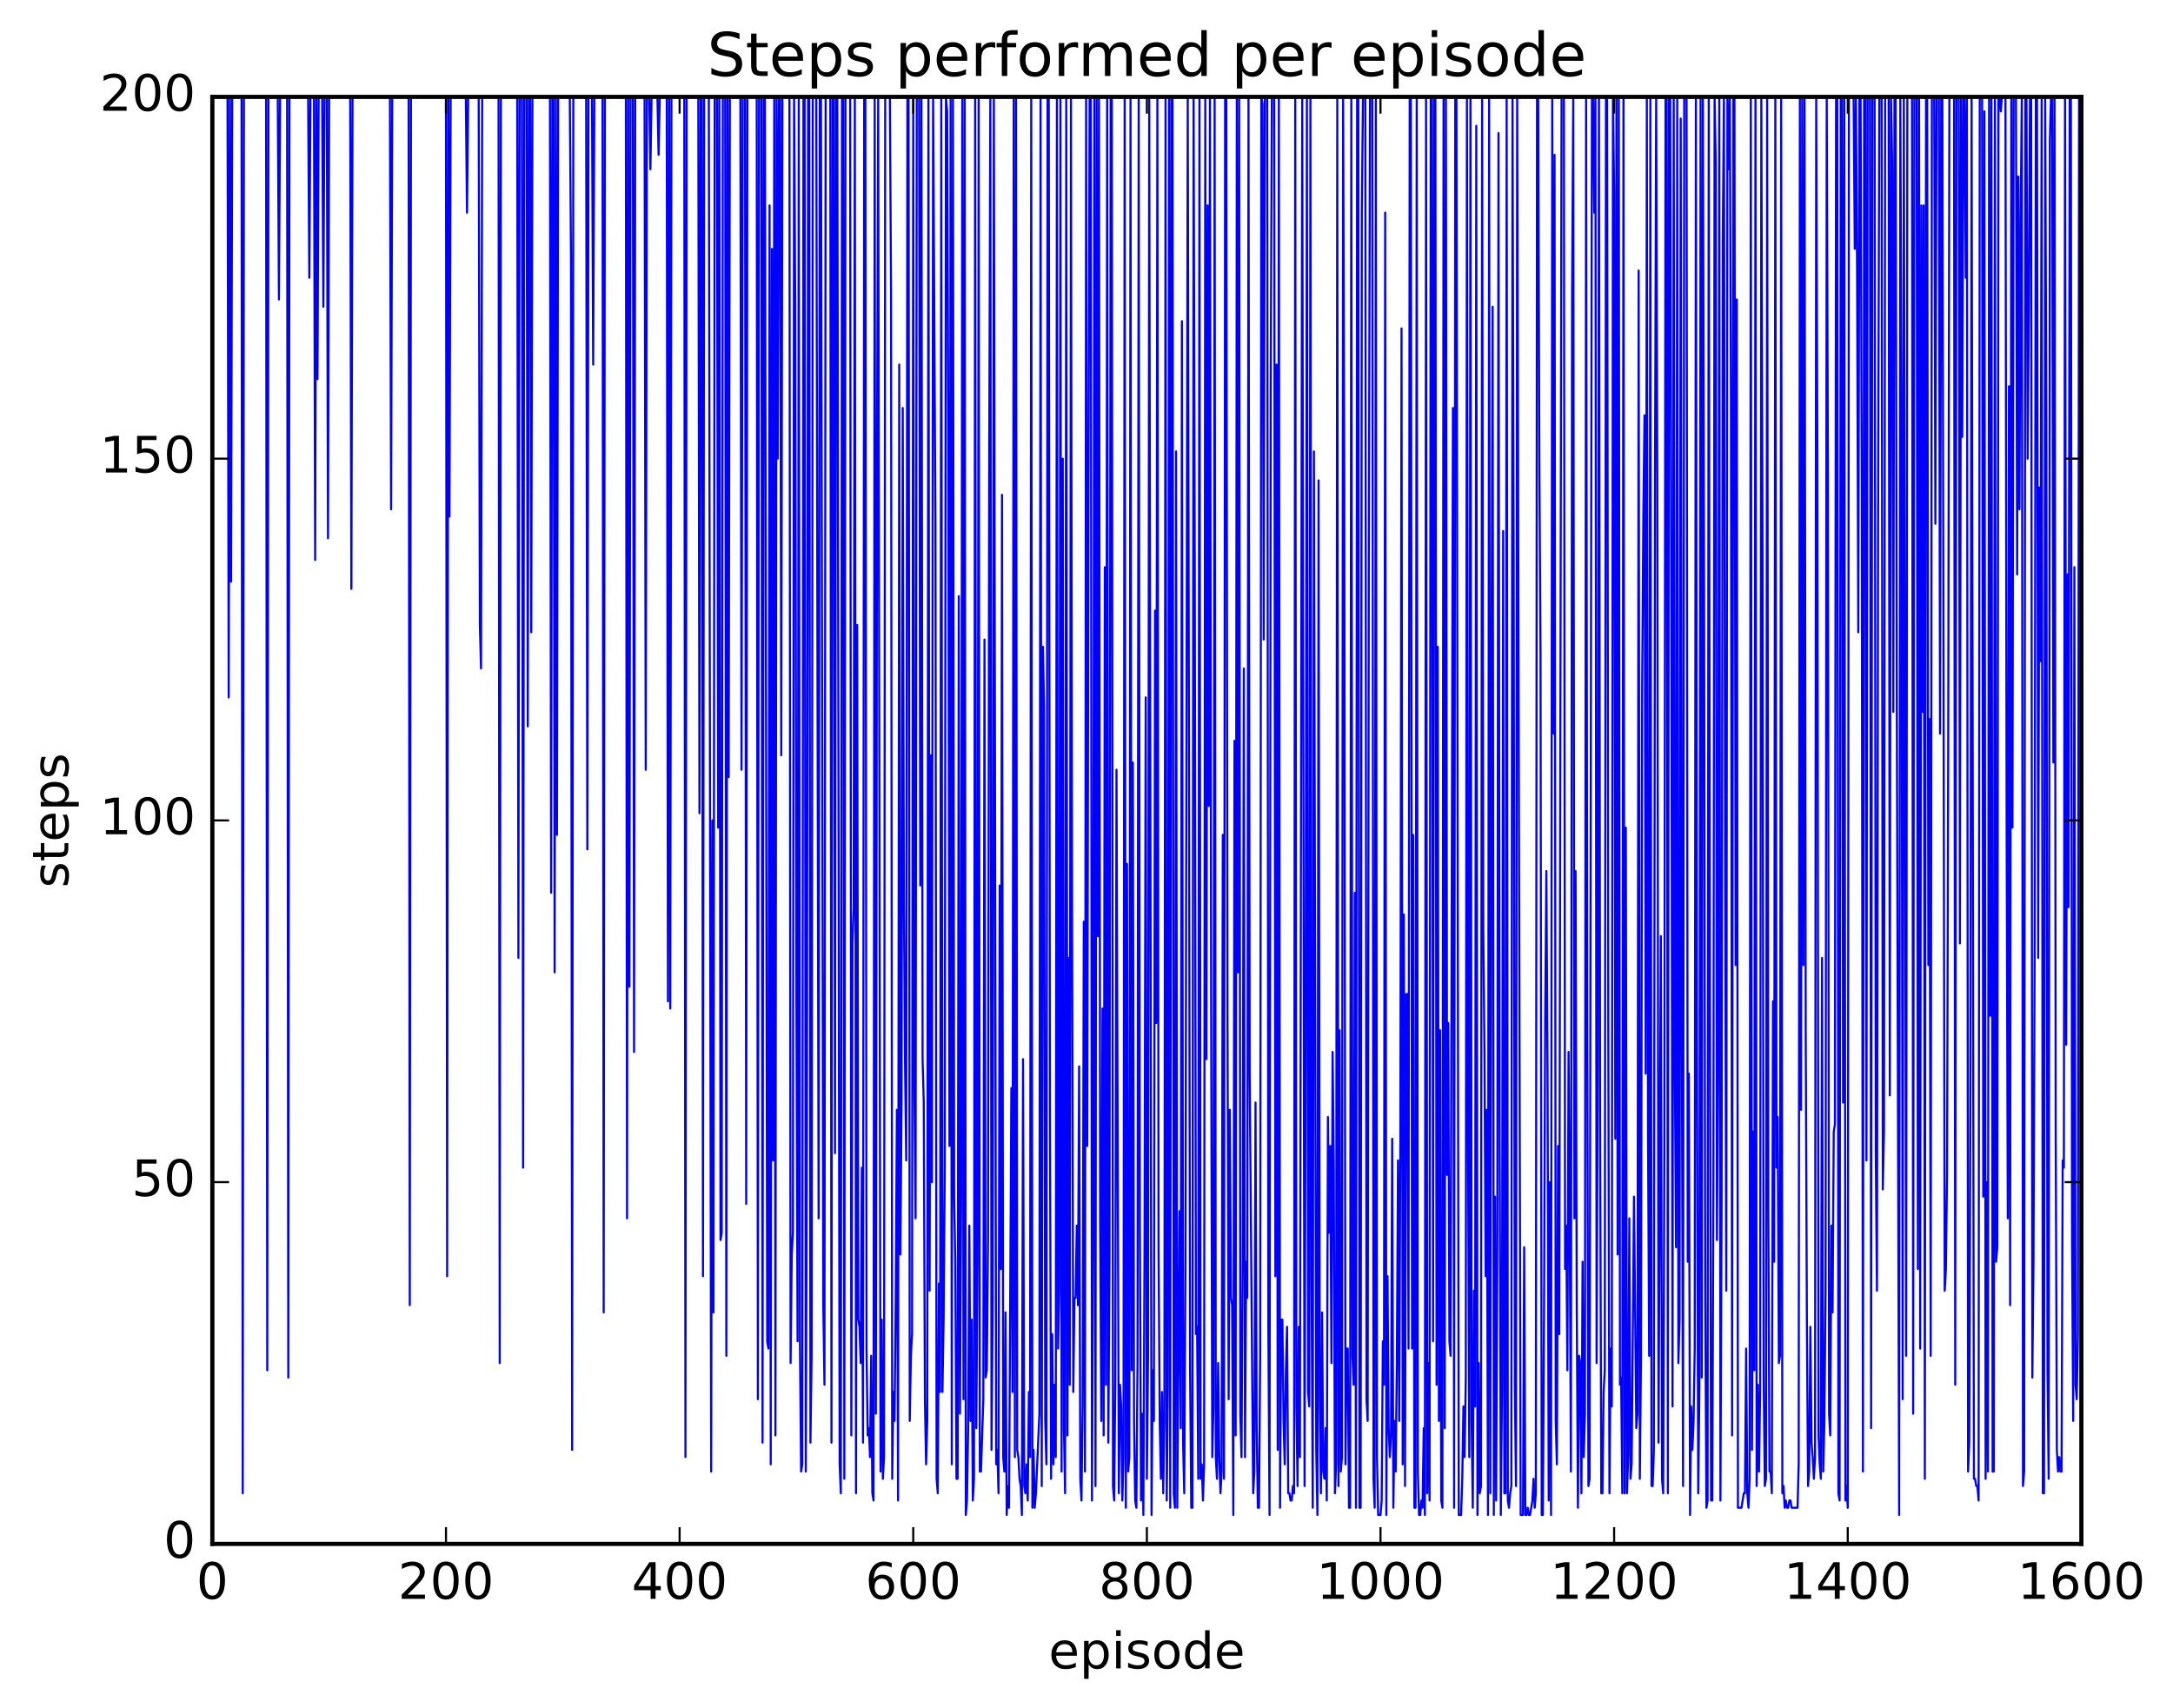 <?xml version="1.0" encoding="utf-8" standalone="no"?>
<!DOCTYPE svg PUBLIC "-//W3C//DTD SVG 1.1//EN"
  "http://www.w3.org/Graphics/SVG/1.1/DTD/svg11.dtd">
<!-- Created with matplotlib (http://matplotlib.org/) -->
<svg height="408pt" version="1.1" viewBox="0 0 519 408" width="519pt" xmlns="http://www.w3.org/2000/svg" xmlns:xlink="http://www.w3.org/1999/xlink">
 <defs>
  <style type="text/css">
*{stroke-linecap:butt;stroke-linejoin:round;stroke-miterlimit:100000;}
  </style>
 </defs>
 <g id="figure_1">
  <g id="patch_1">
   <path d="M 0 408.169 
L 519.589 408.169 
L 519.589 0 
L 0 0 
z
" style="fill:#ffffff;"/>
  </g>
  <g id="axes_1">
   <g id="patch_2">
    <path d="M 50.719 368.742 
L 497.119 368.742 
L 497.119 23.142 
L 50.719 23.142 
z
" style="fill:#ffffff;"/>
   </g>
   <g id="line2d_1">
    <path clip-path="url(#pdc3e8bc57a)" d="M 50.719 23.142 
L 54.346 23.142 
L 54.625 166.566 
L 54.904 23.142 
L 55.183 138.918 
L 55.462 23.142 
L 57.694 23.142 
L 57.973 356.646 
L 58.252 23.142 
L 63.553 23.142 
L 63.832 327.27 
L 64.111 23.142 
L 66.343 23.142 
L 66.622 71.526 
L 66.901 23.142 
L 68.575 23.142 
L 68.854 328.998 
L 69.133 23.142 
L 73.597 23.142 
L 73.876 66.342 
L 74.155 23.142 
L 74.992 23.142 
L 75.271 133.734 
L 75.55 23.142 
L 75.829 90.534 
L 76.108 23.142 
L 76.945 23.142 
L 77.224 73.254 
L 77.503 23.142 
L 78.061 23.142 
L 78.34 128.55 
L 78.619 23.142 
L 83.641 23.142 
L 83.92 140.646 
L 84.199 23.142 
L 93.127 23.142 
L 93.406 121.638 
L 93.685 23.142 
L 97.591 23.142 
L 97.87 311.718 
L 98.149 23.142 
L 106.519 23.142 
L 106.798 304.806 
L 107.077 23.142 
L 107.356 123.366 
L 107.635 23.142 
L 111.262 23.142 
L 111.541 50.79 
L 111.82 23.142 
L 114.331 23.142 
L 114.61 149.286 
L 114.889 159.654 
L 115.168 23.142 
L 119.074 23.142 
L 119.353 325.542 
L 119.632 23.142 
L 123.538 23.142 
L 123.817 228.774 
L 124.096 23.142 
L 124.654 23.142 
L 124.933 278.886 
L 125.212 23.142 
L 125.77 23.142 
L 126.049 173.478 
L 126.328 23.142 
L 126.607 23.142 
L 126.886 151.014 
L 127.165 23.142 
L 131.35 23.142 
L 131.629 213.222 
L 131.908 23.142 
L 132.187 23.142 
L 132.466 232.23 
L 132.745 23.142 
L 133.024 199.398 
L 133.303 23.142 
L 136.093 23.142 
L 136.372 61.158 
L 136.651 346.278 
L 136.93 23.142 
L 139.999 23.142 
L 140.278 202.854 
L 140.557 23.142 
L 141.394 23.142 
L 141.673 87.078 
L 141.952 23.142 
L 143.905 23.142 
L 144.184 313.446 
L 144.463 23.142 
L 149.485 23.142 
L 149.764 290.982 
L 150.043 23.142 
L 150.322 235.686 
L 150.601 23.142 
L 151.159 23.142 
L 151.438 251.238 
L 151.717 23.142 
L 153.949 23.142 
L 154.228 183.846 
L 154.507 23.142 
L 155.065 23.142 
L 155.344 40.422 
L 155.623 23.142 
L 157.018 23.142 
L 157.297 36.966 
L 157.576 23.142 
L 159.25 23.142 
L 159.529 239.142 
L 159.808 23.142 
L 160.087 240.87 
L 160.366 23.142 
L 163.435 23.142 
L 163.714 348.006 
L 163.993 23.142 
L 166.783 23.142 
L 167.062 194.214 
L 167.341 23.142 
L 167.62 23.142 
L 167.899 304.806 
L 168.178 23.142 
L 169.294 23.142 
L 169.852 351.462 
L 170.131 195.942 
L 170.41 313.446 
L 170.689 23.142 
L 171.247 23.142 
L 171.526 197.67 
L 171.805 23.142 
L 172.084 296.166 
L 172.363 294.438 
L 172.642 23.142 
L 173.2 23.142 
L 173.479 323.814 
L 173.758 23.142 
L 174.037 185.574 
L 174.316 23.142 
L 176.827 23.142 
L 177.106 183.846 
L 177.385 23.142 
L 177.943 23.142 
L 178.222 287.526 
L 178.501 23.142 
L 180.733 23.142 
L 181.012 334.182 
L 181.291 23.142 
L 181.849 23.142 
L 182.128 344.55 
L 182.407 23.142 
L 182.686 23.142 
L 183.244 320.358 
L 183.523 322.086 
L 183.802 49.062 
L 184.081 349.734 
L 184.36 59.43 
L 184.639 277.158 
L 184.918 23.142 
L 185.197 342.822 
L 185.476 23.142 
L 185.755 109.542 
L 186.034 23.142 
L 186.313 23.142 
L 186.592 180.39 
L 186.871 23.142 
L 188.545 23.142 
L 188.824 325.542 
L 189.103 299.622 
L 189.382 294.438 
L 189.661 23.142 
L 189.94 73.254 
L 190.219 240.87 
L 190.498 320.358 
L 190.777 23.142 
L 191.056 320.358 
L 191.335 351.462 
L 191.614 349.734 
L 191.893 23.142 
L 192.172 23.142 
L 192.451 351.462 
L 192.73 268.518 
L 193.009 23.142 
L 193.288 23.142 
L 193.567 344.55 
L 193.846 323.814 
L 194.125 23.142 
L 194.962 23.142 
L 195.52 290.982 
L 195.799 23.142 
L 196.078 23.142 
L 196.636 311.718 
L 196.915 330.726 
L 197.194 23.142 
L 198.31 23.142 
L 198.589 344.55 
L 198.868 23.142 
L 199.147 23.142 
L 199.426 275.43 
L 199.705 23.142 
L 199.984 23.142 
L 200.542 349.734 
L 200.821 356.646 
L 201.1 23.142 
L 201.379 23.142 
L 201.658 353.19 
L 201.937 23.142 
L 203.053 23.142 
L 203.332 342.822 
L 203.611 225.318 
L 203.89 216.678 
L 204.169 23.142 
L 204.448 356.646 
L 204.727 149.286 
L 205.006 315.174 
L 205.285 316.902 
L 205.564 325.542 
L 205.843 278.886 
L 206.122 344.55 
L 206.401 23.142 
L 206.68 23.142 
L 206.959 322.086 
L 207.238 342.822 
L 207.517 341.094 
L 207.796 348.006 
L 208.075 323.814 
L 208.354 356.646 
L 208.633 358.374 
L 208.912 23.142 
L 209.191 337.638 
L 209.47 109.542 
L 209.749 23.142 
L 210.307 351.462 
L 210.586 315.174 
L 210.865 353.19 
L 211.144 348.006 
L 211.423 23.142 
L 212.539 23.142 
L 212.818 69.798 
L 213.097 353.19 
L 213.376 332.454 
L 213.655 339.366 
L 213.934 309.99 
L 214.213 265.062 
L 214.492 358.374 
L 214.771 87.078 
L 215.05 299.622 
L 215.329 263.334 
L 215.608 97.446 
L 215.887 214.95 
L 216.166 254.694 
L 216.445 277.158 
L 216.724 23.142 
L 217.003 23.142 
L 217.282 339.366 
L 217.561 323.814 
L 217.84 318.63 
L 218.119 23.142 
L 218.398 259.878 
L 218.677 290.982 
L 218.956 23.142 
L 219.514 23.142 
L 219.793 211.494 
L 220.072 23.142 
L 220.351 252.966 
L 220.63 263.334 
L 220.909 334.182 
L 221.188 349.734 
L 221.467 339.366 
L 221.746 23.142 
L 222.025 308.262 
L 222.304 180.39 
L 222.583 282.342 
L 222.862 23.142 
L 223.42 125.094 
L 223.699 353.19 
L 223.978 356.646 
L 224.257 306.534 
L 224.536 332.454 
L 224.815 23.142 
L 225.094 332.454 
L 225.373 315.174 
L 225.652 278.886 
L 225.931 23.142 
L 226.21 26.598 
L 226.489 102.63 
L 226.768 273.702 
L 227.047 23.142 
L 227.326 349.734 
L 227.605 23.142 
L 227.884 285.798 
L 228.163 301.35 
L 228.442 353.19 
L 228.721 353.19 
L 229 142.374 
L 229.279 337.638 
L 229.558 285.798 
L 229.837 23.142 
L 230.116 334.182 
L 230.395 23.142 
L 230.674 361.83 
L 230.953 358.374 
L 231.232 341.094 
L 231.511 292.71 
L 231.79 339.366 
L 232.069 315.174 
L 232.348 358.374 
L 232.627 353.19 
L 232.906 23.142 
L 233.185 341.094 
L 233.464 301.35 
L 233.743 23.142 
L 234.022 351.462 
L 234.301 351.462 
L 234.859 334.182 
L 235.138 152.742 
L 235.417 328.998 
L 235.696 327.27 
L 235.975 296.166 
L 236.254 112.998 
L 236.533 23.142 
L 236.812 346.278 
L 237.091 311.718 
L 237.37 23.142 
L 237.928 349.734 
L 238.207 346.278 
L 238.486 356.646 
L 238.765 211.494 
L 239.044 303.078 
L 239.323 118.182 
L 239.602 348.006 
L 239.881 351.462 
L 240.16 313.446 
L 240.439 361.83 
L 240.718 354.918 
L 240.997 360.102 
L 241.555 259.878 
L 241.834 332.454 
L 242.113 23.142 
L 242.392 348.006 
L 242.671 23.142 
L 242.95 346.278 
L 243.229 348.006 
L 243.508 353.19 
L 243.787 354.918 
L 244.066 361.83 
L 244.345 252.966 
L 244.624 354.918 
L 244.903 356.646 
L 245.182 349.734 
L 245.461 358.374 
L 245.74 332.454 
L 246.019 348.006 
L 246.298 23.142 
L 246.577 360.102 
L 246.856 346.278 
L 247.135 360.102 
L 247.414 356.646 
L 248.251 337.638 
L 248.53 23.142 
L 248.809 354.918 
L 249.088 154.47 
L 249.367 168.294 
L 249.646 339.366 
L 249.925 349.734 
L 250.204 23.142 
L 250.483 23.142 
L 250.762 263.334 
L 251.041 353.19 
L 251.32 318.63 
L 251.599 349.734 
L 251.878 330.726 
L 252.157 348.006 
L 252.436 23.142 
L 252.715 322.086 
L 252.994 308.262 
L 253.273 23.142 
L 253.552 351.462 
L 253.831 109.542 
L 254.11 341.094 
L 254.389 356.646 
L 254.668 23.142 
L 254.947 342.822 
L 255.226 228.774 
L 255.505 330.726 
L 255.784 23.142 
L 256.063 223.59 
L 256.342 332.454 
L 256.621 309.99 
L 256.9 309.99 
L 257.179 292.71 
L 257.458 311.718 
L 257.737 254.694 
L 258.016 353.19 
L 258.295 358.374 
L 258.574 335.91 
L 258.853 220.134 
L 259.132 351.462 
L 259.411 23.142 
L 259.69 273.702 
L 259.969 116.454 
L 260.248 23.142 
L 260.527 23.142 
L 260.806 358.374 
L 261.085 299.622 
L 261.364 23.142 
L 261.643 354.918 
L 261.922 23.142 
L 262.201 223.59 
L 262.48 23.142 
L 262.759 292.71 
L 263.038 339.366 
L 263.317 240.87 
L 263.596 342.822 
L 263.875 135.462 
L 264.154 330.726 
L 264.433 23.142 
L 264.712 344.55 
L 264.991 301.35 
L 265.27 23.142 
L 265.549 23.142 
L 265.828 354.918 
L 266.107 358.374 
L 266.386 328.998 
L 266.665 183.846 
L 267.223 356.646 
L 267.502 330.726 
L 267.781 335.91 
L 268.06 358.374 
L 268.339 348.006 
L 268.618 23.142 
L 268.897 360.102 
L 269.176 206.31 
L 269.455 351.462 
L 269.734 348.006 
L 270.013 23.142 
L 270.292 327.27 
L 270.571 182.118 
L 270.85 339.366 
L 271.129 358.374 
L 271.408 360.102 
L 271.687 325.542 
L 271.966 23.142 
L 272.245 292.71 
L 272.524 358.374 
L 272.803 337.638 
L 273.082 361.83 
L 273.361 297.894 
L 273.64 166.566 
L 273.919 353.19 
L 274.198 323.814 
L 274.477 23.142 
L 275.035 361.83 
L 275.314 327.27 
L 275.593 339.366 
L 275.872 145.83 
L 276.151 244.326 
L 276.43 23.142 
L 276.709 297.894 
L 276.988 339.366 
L 277.267 353.19 
L 277.546 332.454 
L 277.825 356.646 
L 278.104 339.366 
L 278.383 23.142 
L 278.662 358.374 
L 278.941 330.726 
L 279.22 23.142 
L 279.499 360.102 
L 279.778 23.142 
L 280.057 23.142 
L 280.336 356.646 
L 280.615 360.102 
L 280.894 107.814 
L 281.173 360.102 
L 281.731 289.254 
L 282.01 341.094 
L 282.289 76.71 
L 282.568 344.55 
L 282.847 356.646 
L 283.126 303.078 
L 283.684 23.142 
L 284.242 327.27 
L 284.521 360.102 
L 284.8 360.102 
L 285.079 23.142 
L 285.358 135.462 
L 285.637 318.63 
L 285.916 316.902 
L 286.195 353.19 
L 286.474 23.142 
L 286.753 353.19 
L 287.032 349.734 
L 287.311 358.374 
L 287.59 349.734 
L 287.869 23.142 
L 288.148 252.966 
L 288.427 49.062 
L 288.706 192.486 
L 288.985 23.142 
L 289.264 237.414 
L 289.543 348.006 
L 289.822 335.91 
L 290.101 23.142 
L 290.38 348.006 
L 290.659 353.19 
L 290.938 325.542 
L 291.217 348.006 
L 291.496 356.646 
L 291.775 351.462 
L 292.054 199.398 
L 292.333 353.19 
L 292.612 23.142 
L 292.891 23.142 
L 293.17 242.598 
L 293.449 334.182 
L 293.728 265.062 
L 294.007 309.99 
L 294.286 311.718 
L 294.565 361.83 
L 294.844 176.934 
L 295.123 342.822 
L 295.402 23.142 
L 295.681 232.23 
L 295.96 23.142 
L 296.239 337.638 
L 296.518 348.006 
L 296.797 301.35 
L 297.076 159.654 
L 297.355 348.006 
L 297.634 301.35 
L 297.913 309.99 
L 298.192 23.142 
L 298.471 256.422 
L 299.308 356.646 
L 299.587 351.462 
L 299.866 263.334 
L 300.145 341.094 
L 300.424 360.102 
L 300.703 360.102 
L 300.982 323.814 
L 301.261 23.142 
L 301.54 24.87 
L 301.819 152.742 
L 302.098 23.142 
L 302.656 23.142 
L 302.935 316.902 
L 303.214 361.83 
L 303.493 92.262 
L 303.772 23.142 
L 304.33 23.142 
L 304.609 304.806 
L 304.888 87.078 
L 305.167 346.278 
L 305.446 23.142 
L 305.725 360.102 
L 306.004 315.174 
L 306.283 315.174 
L 306.562 339.366 
L 306.841 349.734 
L 307.12 327.27 
L 307.399 316.902 
L 307.678 356.646 
L 307.957 356.646 
L 308.236 358.374 
L 308.515 358.374 
L 308.794 354.918 
L 309.073 356.646 
L 309.352 23.142 
L 309.631 335.91 
L 309.91 354.918 
L 310.189 316.902 
L 310.468 348.006 
L 311.026 23.142 
L 311.584 354.918 
L 311.863 233.958 
L 312.142 23.142 
L 312.421 332.454 
L 312.7 335.91 
L 312.979 23.142 
L 313.258 304.806 
L 313.537 360.102 
L 313.816 107.814 
L 314.374 346.278 
L 314.653 361.83 
L 314.932 114.726 
L 315.211 334.182 
L 315.49 356.646 
L 315.769 313.446 
L 316.048 351.462 
L 316.327 353.19 
L 316.606 341.094 
L 316.885 358.374 
L 317.164 266.79 
L 317.443 294.438 
L 317.722 273.702 
L 318.001 325.542 
L 318.28 251.238 
L 318.559 278.886 
L 318.838 356.646 
L 319.117 349.734 
L 319.396 23.142 
L 319.675 354.918 
L 319.954 246.054 
L 320.233 351.462 
L 320.512 348.006 
L 320.791 23.142 
L 321.07 114.726 
L 321.349 349.734 
L 321.628 322.086 
L 321.907 322.086 
L 322.186 360.102 
L 322.465 360.102 
L 322.744 23.142 
L 323.023 323.814 
L 323.302 330.726 
L 323.581 213.222 
L 323.86 360.102 
L 324.139 23.142 
L 324.418 23.142 
L 324.697 360.102 
L 324.976 360.102 
L 325.255 50.79 
L 325.534 23.142 
L 326.092 23.142 
L 326.371 334.182 
L 326.65 339.366 
L 326.929 137.19 
L 327.208 23.142 
L 327.766 23.142 
L 328.045 353.19 
L 328.324 360.102 
L 328.603 23.142 
L 328.882 348.006 
L 329.161 361.83 
L 329.719 361.83 
L 329.998 358.374 
L 330.277 320.358 
L 330.556 330.726 
L 330.835 50.79 
L 331.114 361.83 
L 331.393 304.806 
L 331.672 341.094 
L 331.951 348.006 
L 332.23 342.822 
L 332.509 271.974 
L 332.788 360.102 
L 333.067 339.366 
L 333.346 351.462 
L 333.625 325.542 
L 333.904 277.158 
L 334.183 339.366 
L 334.462 271.974 
L 334.741 78.438 
L 335.02 349.734 
L 335.299 218.406 
L 335.578 354.918 
L 335.857 237.414 
L 336.136 237.414 
L 336.415 322.086 
L 336.694 23.142 
L 336.973 23.142 
L 337.252 322.086 
L 337.531 199.398 
L 337.81 360.102 
L 338.089 360.102 
L 338.368 23.142 
L 338.647 351.462 
L 338.926 361.83 
L 339.205 361.83 
L 339.484 358.374 
L 339.763 360.102 
L 340.042 341.094 
L 340.321 361.83 
L 340.6 23.142 
L 340.879 356.646 
L 341.158 325.542 
L 341.437 358.374 
L 341.716 23.142 
L 341.995 23.142 
L 342.274 320.358 
L 342.553 23.142 
L 342.832 23.142 
L 343.111 330.726 
L 343.39 154.47 
L 343.669 339.366 
L 343.948 246.054 
L 344.227 358.374 
L 344.506 360.102 
L 344.785 23.142 
L 345.064 341.094 
L 345.343 23.142 
L 345.622 280.614 
L 345.901 244.326 
L 346.18 320.358 
L 346.459 323.814 
L 347.017 97.446 
L 347.296 360.102 
L 347.575 23.142 
L 347.854 23.142 
L 348.412 361.83 
L 348.97 361.83 
L 349.249 353.19 
L 349.528 335.91 
L 349.807 348.006 
L 350.086 328.998 
L 350.365 23.142 
L 350.644 273.702 
L 350.923 348.006 
L 351.202 23.142 
L 351.481 339.366 
L 351.76 360.102 
L 352.039 308.262 
L 352.318 335.91 
L 352.597 30.054 
L 352.876 361.83 
L 353.155 325.542 
L 353.434 356.646 
L 353.713 354.918 
L 353.992 23.142 
L 354.271 221.862 
L 354.55 251.238 
L 354.829 304.806 
L 355.108 265.062 
L 355.387 361.83 
L 355.666 23.142 
L 355.945 356.646 
L 356.224 163.11 
L 356.503 73.254 
L 356.782 361.83 
L 357.061 285.798 
L 357.34 358.374 
L 357.619 297.894 
L 357.898 31.782 
L 358.177 271.974 
L 358.456 361.83 
L 358.735 332.454 
L 359.014 126.822 
L 359.293 356.646 
L 359.572 356.646 
L 359.851 23.142 
L 360.13 358.374 
L 360.409 360.102 
L 360.688 356.646 
L 360.967 354.918 
L 361.246 23.142 
L 361.525 132.006 
L 361.804 330.726 
L 362.083 354.918 
L 362.362 23.142 
L 363.199 361.83 
L 363.757 361.83 
L 364.036 297.894 
L 364.315 361.83 
L 364.594 361.83 
L 364.873 360.102 
L 365.152 361.83 
L 365.431 361.83 
L 365.989 358.374 
L 366.268 353.19 
L 366.547 360.102 
L 366.826 356.646 
L 367.105 23.142 
L 367.384 23.142 
L 367.663 111.27 
L 367.942 156.198 
L 368.221 361.83 
L 368.5 361.83 
L 368.779 313.446 
L 369.058 242.598 
L 369.337 208.038 
L 369.616 256.422 
L 369.895 358.374 
L 370.174 282.342 
L 370.453 361.83 
L 370.732 23.142 
L 371.011 175.206 
L 371.29 36.966 
L 371.569 339.366 
L 371.848 349.734 
L 372.127 273.702 
L 372.406 318.63 
L 372.964 23.142 
L 373.522 23.142 
L 373.801 303.078 
L 374.08 292.71 
L 374.359 327.27 
L 374.638 251.238 
L 374.917 292.71 
L 375.196 351.462 
L 375.475 71.526 
L 375.754 23.142 
L 376.033 290.982 
L 376.312 208.038 
L 376.591 311.718 
L 376.87 360.102 
L 377.149 323.814 
L 377.428 325.542 
L 377.707 356.646 
L 377.986 301.35 
L 378.265 348.006 
L 378.544 337.638 
L 378.823 23.142 
L 379.102 247.782 
L 379.381 354.918 
L 379.66 353.19 
L 380.218 23.142 
L 380.497 23.142 
L 380.776 50.79 
L 381.055 23.142 
L 381.334 325.542 
L 381.613 252.966 
L 381.892 23.142 
L 382.171 268.518 
L 382.45 356.646 
L 382.729 356.646 
L 383.008 332.454 
L 383.287 327.27 
L 383.566 23.142 
L 383.845 23.142 
L 384.124 244.326 
L 384.403 356.646 
L 384.682 322.086 
L 384.961 335.91 
L 385.24 23.142 
L 385.519 45.606 
L 385.798 271.974 
L 386.077 23.142 
L 386.356 299.622 
L 386.635 23.142 
L 386.914 330.726 
L 387.193 328.998 
L 387.472 356.646 
L 387.751 23.142 
L 388.03 356.646 
L 388.309 197.67 
L 388.588 356.646 
L 388.867 348.006 
L 389.146 290.982 
L 389.425 353.19 
L 389.704 349.734 
L 390.262 285.798 
L 390.82 341.094 
L 391.099 337.638 
L 391.378 64.614 
L 391.657 353.19 
L 391.936 323.814 
L 392.215 164.838 
L 392.494 123.366 
L 392.773 99.174 
L 393.052 256.422 
L 393.331 23.142 
L 393.61 270.246 
L 393.889 323.814 
L 394.168 23.142 
L 394.447 354.918 
L 394.726 354.918 
L 395.005 346.278 
L 395.284 114.726 
L 395.563 23.142 
L 395.842 118.182 
L 396.121 344.55 
L 396.679 223.59 
L 396.958 353.19 
L 397.237 356.646 
L 397.516 275.43 
L 397.795 23.142 
L 398.074 23.142 
L 398.353 356.646 
L 398.632 23.142 
L 398.911 23.142 
L 399.19 144.102 
L 399.469 335.91 
L 399.748 23.142 
L 400.027 256.422 
L 400.306 297.894 
L 400.585 23.142 
L 400.864 325.542 
L 401.143 315.174 
L 401.422 28.326 
L 401.701 247.782 
L 401.98 354.918 
L 402.259 23.142 
L 402.817 23.142 
L 403.096 301.35 
L 403.375 256.422 
L 403.654 361.83 
L 403.933 335.91 
L 404.212 346.278 
L 404.491 339.366 
L 404.77 322.086 
L 405.049 23.142 
L 405.328 263.334 
L 405.607 356.646 
L 405.886 330.726 
L 406.165 23.142 
L 406.444 328.998 
L 406.723 23.142 
L 407.002 140.646 
L 407.281 309.99 
L 407.56 360.102 
L 407.839 358.374 
L 408.118 23.142 
L 408.397 235.686 
L 408.676 358.374 
L 408.955 358.374 
L 409.234 282.342 
L 409.513 23.142 
L 409.792 38.694 
L 410.071 296.166 
L 410.35 252.966 
L 410.629 23.142 
L 410.908 358.374 
L 411.187 287.526 
L 411.466 57.702 
L 411.745 23.142 
L 412.024 208.038 
L 412.303 308.262 
L 412.582 23.142 
L 412.861 40.422 
L 413.14 23.142 
L 413.419 93.99 
L 413.698 342.822 
L 413.977 23.142 
L 414.256 23.142 
L 414.535 230.502 
L 414.814 71.526 
L 415.093 360.102 
L 415.93 360.102 
L 416.488 356.646 
L 416.767 356.646 
L 417.046 322.086 
L 417.325 356.646 
L 417.604 360.102 
L 417.883 353.19 
L 418.162 23.142 
L 418.441 346.278 
L 418.72 270.246 
L 418.999 327.27 
L 419.278 23.142 
L 419.557 354.918 
L 419.836 330.726 
L 420.115 351.462 
L 420.394 332.454 
L 420.673 23.142 
L 420.952 128.55 
L 421.231 328.998 
L 421.51 354.918 
L 421.789 353.19 
L 422.068 23.142 
L 422.347 289.254 
L 422.626 351.462 
L 422.905 351.462 
L 423.184 356.646 
L 423.463 239.142 
L 423.742 301.35 
L 424.021 23.142 
L 424.3 278.886 
L 424.579 266.79 
L 424.858 325.542 
L 425.137 323.814 
L 425.416 23.142 
L 425.695 356.646 
L 425.974 354.918 
L 426.253 360.102 
L 426.532 358.374 
L 426.811 360.102 
L 427.09 360.102 
L 427.369 358.374 
L 427.648 358.374 
L 427.927 360.102 
L 429.322 360.102 
L 429.601 349.734 
L 429.88 23.142 
L 430.159 265.062 
L 430.438 23.142 
L 430.717 230.502 
L 430.996 23.142 
L 431.275 246.054 
L 431.554 315.174 
L 431.833 354.918 
L 432.112 351.462 
L 432.391 316.902 
L 432.67 344.55 
L 432.949 348.006 
L 433.228 353.19 
L 433.507 348.006 
L 433.786 23.142 
L 434.065 107.814 
L 434.344 342.822 
L 434.623 349.734 
L 434.902 353.19 
L 435.181 228.774 
L 435.46 351.462 
L 435.739 339.366 
L 436.018 308.262 
L 436.297 23.142 
L 436.576 112.998 
L 436.855 337.638 
L 437.134 342.822 
L 437.413 292.71 
L 437.692 313.446 
L 437.971 270.246 
L 438.25 268.518 
L 438.529 23.142 
L 438.808 23.142 
L 439.087 356.646 
L 439.366 358.374 
L 439.645 23.142 
L 439.924 23.142 
L 440.203 263.334 
L 440.482 23.142 
L 440.761 358.374 
L 441.04 354.918 
L 441.319 360.102 
L 441.598 23.142 
L 442.714 23.142 
L 442.993 59.43 
L 443.272 23.142 
L 443.551 64.614 
L 443.83 151.014 
L 444.109 23.142 
L 444.388 23.142 
L 444.667 116.454 
L 444.946 351.462 
L 445.225 23.142 
L 445.504 23.142 
L 445.783 277.158 
L 446.062 23.142 
L 446.62 23.142 
L 446.899 341.094 
L 447.178 23.142 
L 447.736 23.142 
L 448.015 275.43 
L 448.294 308.262 
L 448.573 119.91 
L 448.852 23.142 
L 449.41 23.142 
L 449.689 284.07 
L 449.968 270.246 
L 450.247 23.142 
L 451.084 23.142 
L 451.363 261.606 
L 451.642 23.142 
L 451.921 38.694 
L 452.2 170.022 
L 452.479 23.142 
L 452.758 23.142 
L 453.037 170.022 
L 453.595 361.83 
L 453.874 23.142 
L 454.153 97.446 
L 454.432 334.182 
L 454.711 23.142 
L 455.269 323.814 
L 455.548 23.142 
L 456.664 23.142 
L 456.943 337.638 
L 457.222 23.142 
L 457.78 23.142 
L 458.059 303.078 
L 458.338 23.142 
L 458.617 322.086 
L 458.896 49.062 
L 459.175 170.022 
L 459.454 49.062 
L 459.733 353.19 
L 460.012 23.142 
L 460.291 23.142 
L 460.57 230.502 
L 460.849 171.75 
L 461.128 323.814 
L 461.407 23.142 
L 461.965 23.142 
L 462.244 125.094 
L 462.523 23.142 
L 463.081 23.142 
L 463.36 175.206 
L 463.639 23.142 
L 463.918 23.142 
L 464.476 308.262 
L 464.755 303.078 
L 465.034 280.614 
L 465.313 178.662 
L 465.592 23.142 
L 466.708 23.142 
L 466.987 330.726 
L 467.266 23.142 
L 467.824 23.142 
L 468.103 225.318 
L 468.382 23.142 
L 468.661 104.358 
L 468.94 23.142 
L 469.219 23.142 
L 469.498 66.342 
L 469.777 23.142 
L 470.056 351.462 
L 470.335 344.55 
L 470.614 261.606 
L 470.893 23.142 
L 471.451 353.19 
L 471.73 353.19 
L 472.009 354.918 
L 472.288 354.918 
L 472.567 358.374 
L 472.846 23.142 
L 473.404 23.142 
L 473.683 285.798 
L 473.962 26.598 
L 474.241 353.19 
L 474.52 282.342 
L 474.799 351.462 
L 475.078 23.142 
L 475.357 242.598 
L 475.636 23.142 
L 475.915 351.462 
L 476.194 351.462 
L 476.473 23.142 
L 476.752 301.35 
L 477.031 297.894 
L 477.31 23.142 
L 477.589 23.142 
L 477.868 26.598 
L 478.147 23.142 
L 478.984 23.142 
L 479.263 197.67 
L 479.542 290.982 
L 479.821 92.262 
L 480.1 311.718 
L 480.379 23.142 
L 480.658 197.67 
L 480.937 23.142 
L 481.495 23.142 
L 481.774 137.19 
L 482.053 42.15 
L 482.332 121.638 
L 482.611 52.518 
L 482.89 23.142 
L 483.169 354.918 
L 483.448 351.462 
L 483.727 23.142 
L 484.006 23.142 
L 484.285 109.542 
L 484.564 74.982 
L 484.843 23.142 
L 485.122 23.142 
L 485.401 328.998 
L 485.68 301.35 
L 485.959 225.318 
L 486.238 23.142 
L 486.517 23.142 
L 486.796 228.774 
L 487.075 116.454 
L 487.354 157.926 
L 487.633 23.142 
L 487.912 356.646 
L 488.191 356.646 
L 488.47 23.142 
L 488.749 100.902 
L 489.028 327.27 
L 489.307 353.19 
L 489.586 33.51 
L 489.865 23.142 
L 490.144 23.142 
L 490.423 182.118 
L 490.702 23.142 
L 490.981 268.518 
L 491.26 346.278 
L 491.539 351.462 
L 491.818 348.006 
L 492.097 351.462 
L 492.376 351.462 
L 492.655 277.158 
L 492.934 278.886 
L 493.213 23.142 
L 493.492 249.51 
L 493.771 137.19 
L 494.05 216.678 
L 494.329 23.142 
L 494.608 23.142 
L 494.887 296.166 
L 495.166 339.366 
L 495.445 135.462 
L 495.724 330.726 
L 496.003 334.182 
L 496.282 318.63 
L 496.561 23.142 
L 496.84 42.15 
L 496.84 42.15 
" style="fill:none;stroke:#0000ff;stroke-linecap:square;stroke-width:0.5;"/>
   </g>
   <g id="patch_3">
    <path d="M 50.719 368.742 
L 50.719 23.142 
" style="fill:none;stroke:#000000;stroke-linecap:square;stroke-linejoin:miter;"/>
   </g>
   <g id="patch_4">
    <path d="M 497.119 368.742 
L 497.119 23.142 
" style="fill:none;stroke:#000000;stroke-linecap:square;stroke-linejoin:miter;"/>
   </g>
   <g id="patch_5">
    <path d="M 50.719 23.142 
L 497.119 23.142 
" style="fill:none;stroke:#000000;stroke-linecap:square;stroke-linejoin:miter;"/>
   </g>
   <g id="patch_6">
    <path d="M 50.719 368.742 
L 497.119 368.742 
" style="fill:none;stroke:#000000;stroke-linecap:square;stroke-linejoin:miter;"/>
   </g>
   <g id="matplotlib.axis_1">
    <g id="xtick_1">
     <g id="line2d_2">
      <defs>
       <path d="M 0 0 
L 0 -4 
" id="m676295f280" style="stroke:#000000;stroke-width:0.5;"/>
      </defs>
      <g>
       <use style="stroke:#000000;stroke-width:0.5;" x="50.719" xlink:href="#m676295f280" y="368.742"/>
      </g>
     </g>
     <g id="line2d_3">
      <defs>
       <path d="M 0 0 
L 0 4 
" id="m6f2f23ce16" style="stroke:#000000;stroke-width:0.5;"/>
      </defs>
      <g>
       <use style="stroke:#000000;stroke-width:0.5;" x="50.719" xlink:href="#m6f2f23ce16" y="23.142"/>
      </g>
     </g>
     <g id="text_1">
      <!-- 0 -->
      <defs>
       <path d="M 31.781 66.406 
Q 24.172 66.406 20.328 58.906 
Q 16.5 51.422 16.5 36.375 
Q 16.5 21.391 20.328 13.891 
Q 24.172 6.391 31.781 6.391 
Q 39.453 6.391 43.281 13.891 
Q 47.125 21.391 47.125 36.375 
Q 47.125 51.422 43.281 58.906 
Q 39.453 66.406 31.781 66.406 
M 31.781 74.219 
Q 44.047 74.219 50.516 64.516 
Q 56.984 54.828 56.984 36.375 
Q 56.984 17.969 50.516 8.266 
Q 44.047 -1.422 31.781 -1.422 
Q 19.531 -1.422 13.062 8.266 
Q 6.594 17.969 6.594 36.375 
Q 6.594 54.828 13.062 64.516 
Q 19.531 74.219 31.781 74.219 
" id="BitstreamVeraSans-Roman-30"/>
      </defs>
      <g transform="translate(46.901 381.86)scale(0.12 -0.12)">
       <use xlink:href="#BitstreamVeraSans-Roman-30"/>
      </g>
     </g>
    </g>
    <g id="xtick_2">
     <g id="line2d_4">
      <g>
       <use style="stroke:#000000;stroke-width:0.5;" x="106.519" xlink:href="#m676295f280" y="368.742"/>
      </g>
     </g>
     <g id="line2d_5">
      <g>
       <use style="stroke:#000000;stroke-width:0.5;" x="106.519" xlink:href="#m6f2f23ce16" y="23.142"/>
      </g>
     </g>
     <g id="text_2">
      <!-- 200 -->
      <defs>
       <path d="M 19.188 8.297 
L 53.609 8.297 
L 53.609 0 
L 7.328 0 
L 7.328 8.297 
Q 12.938 14.109 22.625 23.891 
Q 32.328 33.688 34.812 36.531 
Q 39.547 41.844 41.422 45.531 
Q 43.312 49.219 43.312 52.781 
Q 43.312 58.594 39.234 62.25 
Q 35.156 65.922 28.609 65.922 
Q 23.969 65.922 18.812 64.312 
Q 13.672 62.703 7.812 59.422 
L 7.812 69.391 
Q 13.766 71.781 18.938 73 
Q 24.125 74.219 28.422 74.219 
Q 39.75 74.219 46.484 68.547 
Q 53.219 62.891 53.219 53.422 
Q 53.219 48.922 51.531 44.891 
Q 49.859 40.875 45.406 35.406 
Q 44.188 33.984 37.641 27.219 
Q 31.109 20.453 19.188 8.297 
" id="BitstreamVeraSans-Roman-32"/>
      </defs>
      <g transform="translate(95.066 381.86)scale(0.12 -0.12)">
       <use xlink:href="#BitstreamVeraSans-Roman-32"/>
       <use x="63.623" xlink:href="#BitstreamVeraSans-Roman-30"/>
       <use x="127.246" xlink:href="#BitstreamVeraSans-Roman-30"/>
      </g>
     </g>
    </g>
    <g id="xtick_3">
     <g id="line2d_6">
      <g>
       <use style="stroke:#000000;stroke-width:0.5;" x="162.319" xlink:href="#m676295f280" y="368.742"/>
      </g>
     </g>
     <g id="line2d_7">
      <g>
       <use style="stroke:#000000;stroke-width:0.5;" x="162.319" xlink:href="#m6f2f23ce16" y="23.142"/>
      </g>
     </g>
     <g id="text_3">
      <!-- 400 -->
      <defs>
       <path d="M 37.797 64.312 
L 12.891 25.391 
L 37.797 25.391 
z
M 35.203 72.906 
L 47.609 72.906 
L 47.609 25.391 
L 58.016 25.391 
L 58.016 17.188 
L 47.609 17.188 
L 47.609 0 
L 37.797 0 
L 37.797 17.188 
L 4.891 17.188 
L 4.891 26.703 
z
" id="BitstreamVeraSans-Roman-34"/>
      </defs>
      <g transform="translate(150.866 381.86)scale(0.12 -0.12)">
       <use xlink:href="#BitstreamVeraSans-Roman-34"/>
       <use x="63.623" xlink:href="#BitstreamVeraSans-Roman-30"/>
       <use x="127.246" xlink:href="#BitstreamVeraSans-Roman-30"/>
      </g>
     </g>
    </g>
    <g id="xtick_4">
     <g id="line2d_8">
      <g>
       <use style="stroke:#000000;stroke-width:0.5;" x="218.119" xlink:href="#m676295f280" y="368.742"/>
      </g>
     </g>
     <g id="line2d_9">
      <g>
       <use style="stroke:#000000;stroke-width:0.5;" x="218.119" xlink:href="#m6f2f23ce16" y="23.142"/>
      </g>
     </g>
     <g id="text_4">
      <!-- 600 -->
      <defs>
       <path d="M 33.016 40.375 
Q 26.375 40.375 22.484 35.828 
Q 18.609 31.297 18.609 23.391 
Q 18.609 15.531 22.484 10.953 
Q 26.375 6.391 33.016 6.391 
Q 39.656 6.391 43.531 10.953 
Q 47.406 15.531 47.406 23.391 
Q 47.406 31.297 43.531 35.828 
Q 39.656 40.375 33.016 40.375 
M 52.594 71.297 
L 52.594 62.312 
Q 48.875 64.062 45.094 64.984 
Q 41.312 65.922 37.594 65.922 
Q 27.828 65.922 22.672 59.328 
Q 17.531 52.734 16.797 39.406 
Q 19.672 43.656 24.016 45.922 
Q 28.375 48.188 33.594 48.188 
Q 44.578 48.188 50.953 41.516 
Q 57.328 34.859 57.328 23.391 
Q 57.328 12.156 50.688 5.359 
Q 44.047 -1.422 33.016 -1.422 
Q 20.359 -1.422 13.672 8.266 
Q 6.984 17.969 6.984 36.375 
Q 6.984 53.656 15.188 63.938 
Q 23.391 74.219 37.203 74.219 
Q 40.922 74.219 44.703 73.484 
Q 48.484 72.75 52.594 71.297 
" id="BitstreamVeraSans-Roman-36"/>
      </defs>
      <g transform="translate(206.666 381.86)scale(0.12 -0.12)">
       <use xlink:href="#BitstreamVeraSans-Roman-36"/>
       <use x="63.623" xlink:href="#BitstreamVeraSans-Roman-30"/>
       <use x="127.246" xlink:href="#BitstreamVeraSans-Roman-30"/>
      </g>
     </g>
    </g>
    <g id="xtick_5">
     <g id="line2d_10">
      <g>
       <use style="stroke:#000000;stroke-width:0.5;" x="273.919" xlink:href="#m676295f280" y="368.742"/>
      </g>
     </g>
     <g id="line2d_11">
      <g>
       <use style="stroke:#000000;stroke-width:0.5;" x="273.919" xlink:href="#m6f2f23ce16" y="23.142"/>
      </g>
     </g>
     <g id="text_5">
      <!-- 800 -->
      <defs>
       <path d="M 31.781 34.625 
Q 24.75 34.625 20.719 30.859 
Q 16.703 27.094 16.703 20.516 
Q 16.703 13.922 20.719 10.156 
Q 24.75 6.391 31.781 6.391 
Q 38.812 6.391 42.859 10.172 
Q 46.922 13.969 46.922 20.516 
Q 46.922 27.094 42.891 30.859 
Q 38.875 34.625 31.781 34.625 
M 21.922 38.812 
Q 15.578 40.375 12.031 44.719 
Q 8.5 49.078 8.5 55.328 
Q 8.5 64.062 14.719 69.141 
Q 20.953 74.219 31.781 74.219 
Q 42.672 74.219 48.875 69.141 
Q 55.078 64.062 55.078 55.328 
Q 55.078 49.078 51.531 44.719 
Q 48 40.375 41.703 38.812 
Q 48.828 37.156 52.797 32.312 
Q 56.781 27.484 56.781 20.516 
Q 56.781 9.906 50.312 4.234 
Q 43.844 -1.422 31.781 -1.422 
Q 19.734 -1.422 13.25 4.234 
Q 6.781 9.906 6.781 20.516 
Q 6.781 27.484 10.781 32.312 
Q 14.797 37.156 21.922 38.812 
M 18.312 54.391 
Q 18.312 48.734 21.844 45.562 
Q 25.391 42.391 31.781 42.391 
Q 38.141 42.391 41.719 45.562 
Q 45.312 48.734 45.312 54.391 
Q 45.312 60.062 41.719 63.234 
Q 38.141 66.406 31.781 66.406 
Q 25.391 66.406 21.844 63.234 
Q 18.312 60.062 18.312 54.391 
" id="BitstreamVeraSans-Roman-38"/>
      </defs>
      <g transform="translate(262.466 381.86)scale(0.12 -0.12)">
       <use xlink:href="#BitstreamVeraSans-Roman-38"/>
       <use x="63.623" xlink:href="#BitstreamVeraSans-Roman-30"/>
       <use x="127.246" xlink:href="#BitstreamVeraSans-Roman-30"/>
      </g>
     </g>
    </g>
    <g id="xtick_6">
     <g id="line2d_12">
      <g>
       <use style="stroke:#000000;stroke-width:0.5;" x="329.719" xlink:href="#m676295f280" y="368.742"/>
      </g>
     </g>
     <g id="line2d_13">
      <g>
       <use style="stroke:#000000;stroke-width:0.5;" x="329.719" xlink:href="#m6f2f23ce16" y="23.142"/>
      </g>
     </g>
     <g id="text_6">
      <!-- 1000 -->
      <defs>
       <path d="M 12.406 8.297 
L 28.516 8.297 
L 28.516 63.922 
L 10.984 60.406 
L 10.984 69.391 
L 28.422 72.906 
L 38.281 72.906 
L 38.281 8.297 
L 54.391 8.297 
L 54.391 0 
L 12.406 0 
z
" id="BitstreamVeraSans-Roman-31"/>
      </defs>
      <g transform="translate(314.449 381.86)scale(0.12 -0.12)">
       <use xlink:href="#BitstreamVeraSans-Roman-31"/>
       <use x="63.623" xlink:href="#BitstreamVeraSans-Roman-30"/>
       <use x="127.246" xlink:href="#BitstreamVeraSans-Roman-30"/>
       <use x="190.869" xlink:href="#BitstreamVeraSans-Roman-30"/>
      </g>
     </g>
    </g>
    <g id="xtick_7">
     <g id="line2d_14">
      <g>
       <use style="stroke:#000000;stroke-width:0.5;" x="385.519" xlink:href="#m676295f280" y="368.742"/>
      </g>
     </g>
     <g id="line2d_15">
      <g>
       <use style="stroke:#000000;stroke-width:0.5;" x="385.519" xlink:href="#m6f2f23ce16" y="23.142"/>
      </g>
     </g>
     <g id="text_7">
      <!-- 1200 -->
      <g transform="translate(370.249 381.86)scale(0.12 -0.12)">
       <use xlink:href="#BitstreamVeraSans-Roman-31"/>
       <use x="63.623" xlink:href="#BitstreamVeraSans-Roman-32"/>
       <use x="127.246" xlink:href="#BitstreamVeraSans-Roman-30"/>
       <use x="190.869" xlink:href="#BitstreamVeraSans-Roman-30"/>
      </g>
     </g>
    </g>
    <g id="xtick_8">
     <g id="line2d_16">
      <g>
       <use style="stroke:#000000;stroke-width:0.5;" x="441.319" xlink:href="#m676295f280" y="368.742"/>
      </g>
     </g>
     <g id="line2d_17">
      <g>
       <use style="stroke:#000000;stroke-width:0.5;" x="441.319" xlink:href="#m6f2f23ce16" y="23.142"/>
      </g>
     </g>
     <g id="text_8">
      <!-- 1400 -->
      <g transform="translate(426.049 381.86)scale(0.12 -0.12)">
       <use xlink:href="#BitstreamVeraSans-Roman-31"/>
       <use x="63.623" xlink:href="#BitstreamVeraSans-Roman-34"/>
       <use x="127.246" xlink:href="#BitstreamVeraSans-Roman-30"/>
       <use x="190.869" xlink:href="#BitstreamVeraSans-Roman-30"/>
      </g>
     </g>
    </g>
    <g id="xtick_9">
     <g id="line2d_18">
      <g>
       <use style="stroke:#000000;stroke-width:0.5;" x="497.119" xlink:href="#m676295f280" y="368.742"/>
      </g>
     </g>
     <g id="line2d_19">
      <g>
       <use style="stroke:#000000;stroke-width:0.5;" x="497.119" xlink:href="#m6f2f23ce16" y="23.142"/>
      </g>
     </g>
     <g id="text_9">
      <!-- 1600 -->
      <g transform="translate(481.849 381.86)scale(0.12 -0.12)">
       <use xlink:href="#BitstreamVeraSans-Roman-31"/>
       <use x="63.623" xlink:href="#BitstreamVeraSans-Roman-36"/>
       <use x="127.246" xlink:href="#BitstreamVeraSans-Roman-30"/>
       <use x="190.869" xlink:href="#BitstreamVeraSans-Roman-30"/>
      </g>
     </g>
    </g>
    <g id="text_10">
     <!-- episode -->
     <defs>
      <path d="M 44.281 53.078 
L 44.281 44.578 
Q 40.484 46.531 36.375 47.5 
Q 32.281 48.484 27.875 48.484 
Q 21.188 48.484 17.844 46.438 
Q 14.5 44.391 14.5 40.281 
Q 14.5 37.156 16.891 35.375 
Q 19.281 33.594 26.516 31.984 
L 29.594 31.297 
Q 39.156 29.25 43.188 25.516 
Q 47.219 21.781 47.219 15.094 
Q 47.219 7.469 41.188 3.016 
Q 35.156 -1.422 24.609 -1.422 
Q 20.219 -1.422 15.453 -0.562 
Q 10.688 0.297 5.422 2 
L 5.422 11.281 
Q 10.406 8.688 15.234 7.391 
Q 20.062 6.109 24.812 6.109 
Q 31.156 6.109 34.562 8.281 
Q 37.984 10.453 37.984 14.406 
Q 37.984 18.062 35.516 20.016 
Q 33.062 21.969 24.703 23.781 
L 21.578 24.516 
Q 13.234 26.266 9.516 29.906 
Q 5.812 33.547 5.812 39.891 
Q 5.812 47.609 11.281 51.797 
Q 16.75 56 26.812 56 
Q 31.781 56 36.172 55.266 
Q 40.578 54.547 44.281 53.078 
" id="BitstreamVeraSans-Roman-73"/>
      <path d="M 18.109 8.203 
L 18.109 -20.797 
L 9.078 -20.797 
L 9.078 54.688 
L 18.109 54.688 
L 18.109 46.391 
Q 20.953 51.266 25.266 53.625 
Q 29.594 56 35.594 56 
Q 45.562 56 51.781 48.094 
Q 58.016 40.188 58.016 27.297 
Q 58.016 14.406 51.781 6.484 
Q 45.562 -1.422 35.594 -1.422 
Q 29.594 -1.422 25.266 0.953 
Q 20.953 3.328 18.109 8.203 
M 48.688 27.297 
Q 48.688 37.203 44.609 42.844 
Q 40.531 48.484 33.406 48.484 
Q 26.266 48.484 22.188 42.844 
Q 18.109 37.203 18.109 27.297 
Q 18.109 17.391 22.188 11.75 
Q 26.266 6.109 33.406 6.109 
Q 40.531 6.109 44.609 11.75 
Q 48.688 17.391 48.688 27.297 
" id="BitstreamVeraSans-Roman-70"/>
      <path d="M 30.609 48.391 
Q 23.391 48.391 19.188 42.75 
Q 14.984 37.109 14.984 27.297 
Q 14.984 17.484 19.156 11.844 
Q 23.344 6.203 30.609 6.203 
Q 37.797 6.203 41.984 11.859 
Q 46.188 17.531 46.188 27.297 
Q 46.188 37.016 41.984 42.703 
Q 37.797 48.391 30.609 48.391 
M 30.609 56 
Q 42.328 56 49.016 48.375 
Q 55.719 40.766 55.719 27.297 
Q 55.719 13.875 49.016 6.219 
Q 42.328 -1.422 30.609 -1.422 
Q 18.844 -1.422 12.172 6.219 
Q 5.516 13.875 5.516 27.297 
Q 5.516 40.766 12.172 48.375 
Q 18.844 56 30.609 56 
" id="BitstreamVeraSans-Roman-6f"/>
      <path d="M 45.406 46.391 
L 45.406 75.984 
L 54.391 75.984 
L 54.391 0 
L 45.406 0 
L 45.406 8.203 
Q 42.578 3.328 38.25 0.953 
Q 33.938 -1.422 27.875 -1.422 
Q 17.969 -1.422 11.734 6.484 
Q 5.516 14.406 5.516 27.297 
Q 5.516 40.188 11.734 48.094 
Q 17.969 56 27.875 56 
Q 33.938 56 38.25 53.625 
Q 42.578 51.266 45.406 46.391 
M 14.797 27.297 
Q 14.797 17.391 18.875 11.75 
Q 22.953 6.109 30.078 6.109 
Q 37.203 6.109 41.297 11.75 
Q 45.406 17.391 45.406 27.297 
Q 45.406 37.203 41.297 42.844 
Q 37.203 48.484 30.078 48.484 
Q 22.953 48.484 18.875 42.844 
Q 14.797 37.203 14.797 27.297 
" id="BitstreamVeraSans-Roman-64"/>
      <path d="M 9.422 54.688 
L 18.406 54.688 
L 18.406 0 
L 9.422 0 
z
M 9.422 75.984 
L 18.406 75.984 
L 18.406 64.594 
L 9.422 64.594 
z
" id="BitstreamVeraSans-Roman-69"/>
      <path d="M 56.203 29.594 
L 56.203 25.203 
L 14.891 25.203 
Q 15.484 15.922 20.484 11.062 
Q 25.484 6.203 34.422 6.203 
Q 39.594 6.203 44.453 7.469 
Q 49.312 8.734 54.109 11.281 
L 54.109 2.781 
Q 49.266 0.734 44.188 -0.344 
Q 39.109 -1.422 33.891 -1.422 
Q 20.797 -1.422 13.156 6.188 
Q 5.516 13.812 5.516 26.812 
Q 5.516 40.234 12.766 48.109 
Q 20.016 56 32.328 56 
Q 43.359 56 49.781 48.891 
Q 56.203 41.797 56.203 29.594 
M 47.219 32.234 
Q 47.125 39.594 43.094 43.984 
Q 39.062 48.391 32.422 48.391 
Q 24.906 48.391 20.391 44.141 
Q 15.875 39.891 15.188 32.172 
z
" id="BitstreamVeraSans-Roman-65"/>
     </defs>
     <g transform="translate(250.453 398.474)scale(0.12 -0.12)">
      <use xlink:href="#BitstreamVeraSans-Roman-65"/>
      <use x="61.523" xlink:href="#BitstreamVeraSans-Roman-70"/>
      <use x="125.0" xlink:href="#BitstreamVeraSans-Roman-69"/>
      <use x="152.783" xlink:href="#BitstreamVeraSans-Roman-73"/>
      <use x="204.883" xlink:href="#BitstreamVeraSans-Roman-6f"/>
      <use x="266.064" xlink:href="#BitstreamVeraSans-Roman-64"/>
      <use x="329.541" xlink:href="#BitstreamVeraSans-Roman-65"/>
     </g>
    </g>
   </g>
   <g id="matplotlib.axis_2">
    <g id="ytick_1">
     <g id="line2d_20">
      <defs>
       <path d="M 0 0 
L 4 0 
" id="m20df631892" style="stroke:#000000;stroke-width:0.5;"/>
      </defs>
      <g>
       <use style="stroke:#000000;stroke-width:0.5;" x="50.719" xlink:href="#m20df631892" y="368.742"/>
      </g>
     </g>
     <g id="line2d_21">
      <defs>
       <path d="M 0 0 
L -4 0 
" id="m9531fd5db3" style="stroke:#000000;stroke-width:0.5;"/>
      </defs>
      <g>
       <use style="stroke:#000000;stroke-width:0.5;" x="497.119" xlink:href="#m9531fd5db3" y="368.742"/>
      </g>
     </g>
     <g id="text_11">
      <!-- 0 -->
      <g transform="translate(39.084 372.053)scale(0.12 -0.12)">
       <use xlink:href="#BitstreamVeraSans-Roman-30"/>
      </g>
     </g>
    </g>
    <g id="ytick_2">
     <g id="line2d_22">
      <g>
       <use style="stroke:#000000;stroke-width:0.5;" x="50.719" xlink:href="#m20df631892" y="282.342"/>
      </g>
     </g>
     <g id="line2d_23">
      <g>
       <use style="stroke:#000000;stroke-width:0.5;" x="497.119" xlink:href="#m9531fd5db3" y="282.342"/>
      </g>
     </g>
     <g id="text_12">
      <!-- 50 -->
      <defs>
       <path d="M 10.797 72.906 
L 49.516 72.906 
L 49.516 64.594 
L 19.828 64.594 
L 19.828 46.734 
Q 21.969 47.469 24.109 47.828 
Q 26.266 48.188 28.422 48.188 
Q 40.625 48.188 47.75 41.5 
Q 54.891 34.812 54.891 23.391 
Q 54.891 11.625 47.562 5.094 
Q 40.234 -1.422 26.906 -1.422 
Q 22.312 -1.422 17.547 -0.641 
Q 12.797 0.141 7.719 1.703 
L 7.719 11.625 
Q 12.109 9.234 16.797 8.062 
Q 21.484 6.891 26.703 6.891 
Q 35.156 6.891 40.078 11.328 
Q 45.016 15.766 45.016 23.391 
Q 45.016 31 40.078 35.438 
Q 35.156 39.891 26.703 39.891 
Q 22.75 39.891 18.812 39.016 
Q 14.891 38.141 10.797 36.281 
z
" id="BitstreamVeraSans-Roman-35"/>
      </defs>
      <g transform="translate(31.449 285.653)scale(0.12 -0.12)">
       <use xlink:href="#BitstreamVeraSans-Roman-35"/>
       <use x="63.623" xlink:href="#BitstreamVeraSans-Roman-30"/>
      </g>
     </g>
    </g>
    <g id="ytick_3">
     <g id="line2d_24">
      <g>
       <use style="stroke:#000000;stroke-width:0.5;" x="50.719" xlink:href="#m20df631892" y="195.942"/>
      </g>
     </g>
     <g id="line2d_25">
      <g>
       <use style="stroke:#000000;stroke-width:0.5;" x="497.119" xlink:href="#m9531fd5db3" y="195.942"/>
      </g>
     </g>
     <g id="text_13">
      <!-- 100 -->
      <g transform="translate(23.814 199.253)scale(0.12 -0.12)">
       <use xlink:href="#BitstreamVeraSans-Roman-31"/>
       <use x="63.623" xlink:href="#BitstreamVeraSans-Roman-30"/>
       <use x="127.246" xlink:href="#BitstreamVeraSans-Roman-30"/>
      </g>
     </g>
    </g>
    <g id="ytick_4">
     <g id="line2d_26">
      <g>
       <use style="stroke:#000000;stroke-width:0.5;" x="50.719" xlink:href="#m20df631892" y="109.542"/>
      </g>
     </g>
     <g id="line2d_27">
      <g>
       <use style="stroke:#000000;stroke-width:0.5;" x="497.119" xlink:href="#m9531fd5db3" y="109.542"/>
      </g>
     </g>
     <g id="text_14">
      <!-- 150 -->
      <g transform="translate(23.814 112.853)scale(0.12 -0.12)">
       <use xlink:href="#BitstreamVeraSans-Roman-31"/>
       <use x="63.623" xlink:href="#BitstreamVeraSans-Roman-35"/>
       <use x="127.246" xlink:href="#BitstreamVeraSans-Roman-30"/>
      </g>
     </g>
    </g>
    <g id="ytick_5">
     <g id="line2d_28">
      <g>
       <use style="stroke:#000000;stroke-width:0.5;" x="50.719" xlink:href="#m20df631892" y="23.142"/>
      </g>
     </g>
     <g id="line2d_29">
      <g>
       <use style="stroke:#000000;stroke-width:0.5;" x="497.119" xlink:href="#m9531fd5db3" y="23.142"/>
      </g>
     </g>
     <g id="text_15">
      <!-- 200 -->
      <g transform="translate(23.814 26.453)scale(0.12 -0.12)">
       <use xlink:href="#BitstreamVeraSans-Roman-32"/>
       <use x="63.623" xlink:href="#BitstreamVeraSans-Roman-30"/>
       <use x="127.246" xlink:href="#BitstreamVeraSans-Roman-30"/>
      </g>
     </g>
    </g>
    <g id="text_16">
     <!-- steps -->
     <defs>
      <path d="M 18.312 70.219 
L 18.312 54.688 
L 36.812 54.688 
L 36.812 47.703 
L 18.312 47.703 
L 18.312 18.016 
Q 18.312 11.328 20.141 9.422 
Q 21.969 7.516 27.594 7.516 
L 36.812 7.516 
L 36.812 0 
L 27.594 0 
Q 17.188 0 13.234 3.875 
Q 9.281 7.766 9.281 18.016 
L 9.281 47.703 
L 2.688 47.703 
L 2.688 54.688 
L 9.281 54.688 
L 9.281 70.219 
z
" id="BitstreamVeraSans-Roman-74"/>
     </defs>
     <g transform="translate(16.318 212.046)rotate(-90.0)scale(0.12 -0.12)">
      <use xlink:href="#BitstreamVeraSans-Roman-73"/>
      <use x="52.1" xlink:href="#BitstreamVeraSans-Roman-74"/>
      <use x="91.309" xlink:href="#BitstreamVeraSans-Roman-65"/>
      <use x="152.832" xlink:href="#BitstreamVeraSans-Roman-70"/>
      <use x="216.309" xlink:href="#BitstreamVeraSans-Roman-73"/>
     </g>
    </g>
   </g>
   <g id="text_17">
    <!-- Steps performed per episode -->
    <defs>
     <path id="BitstreamVeraSans-Roman-20"/>
     <path d="M 41.109 46.297 
Q 39.594 47.172 37.812 47.578 
Q 36.031 48 33.891 48 
Q 26.266 48 22.188 43.047 
Q 18.109 38.094 18.109 28.812 
L 18.109 0 
L 9.078 0 
L 9.078 54.688 
L 18.109 54.688 
L 18.109 46.188 
Q 20.953 51.172 25.484 53.578 
Q 30.031 56 36.531 56 
Q 37.453 56 38.578 55.875 
Q 39.703 55.766 41.062 55.516 
z
" id="BitstreamVeraSans-Roman-72"/>
     <path d="M 53.516 70.516 
L 53.516 60.891 
Q 47.906 63.578 42.922 64.891 
Q 37.938 66.219 33.297 66.219 
Q 25.25 66.219 20.875 63.094 
Q 16.5 59.969 16.5 54.203 
Q 16.5 49.359 19.406 46.891 
Q 22.312 44.438 30.422 42.922 
L 36.375 41.703 
Q 47.406 39.594 52.656 34.297 
Q 57.906 29 57.906 20.125 
Q 57.906 9.516 50.797 4.047 
Q 43.703 -1.422 29.984 -1.422 
Q 24.812 -1.422 18.969 -0.25 
Q 13.141 0.922 6.891 3.219 
L 6.891 13.375 
Q 12.891 10.016 18.656 8.297 
Q 24.422 6.594 29.984 6.594 
Q 38.422 6.594 43.016 9.906 
Q 47.609 13.234 47.609 19.391 
Q 47.609 24.75 44.312 27.781 
Q 41.016 30.812 33.5 32.328 
L 27.484 33.5 
Q 16.453 35.688 11.516 40.375 
Q 6.594 45.062 6.594 53.422 
Q 6.594 63.094 13.406 68.656 
Q 20.219 74.219 32.172 74.219 
Q 37.312 74.219 42.625 73.281 
Q 47.953 72.359 53.516 70.516 
" id="BitstreamVeraSans-Roman-53"/>
     <path d="M 52 44.188 
Q 55.375 50.25 60.062 53.125 
Q 64.75 56 71.094 56 
Q 79.641 56 84.281 50.016 
Q 88.922 44.047 88.922 33.016 
L 88.922 0 
L 79.891 0 
L 79.891 32.719 
Q 79.891 40.578 77.094 44.375 
Q 74.312 48.188 68.609 48.188 
Q 61.625 48.188 57.562 43.547 
Q 53.516 38.922 53.516 30.906 
L 53.516 0 
L 44.484 0 
L 44.484 32.719 
Q 44.484 40.625 41.703 44.406 
Q 38.922 48.188 33.109 48.188 
Q 26.219 48.188 22.156 43.531 
Q 18.109 38.875 18.109 30.906 
L 18.109 0 
L 9.078 0 
L 9.078 54.688 
L 18.109 54.688 
L 18.109 46.188 
Q 21.188 51.219 25.484 53.609 
Q 29.781 56 35.688 56 
Q 41.656 56 45.828 52.969 
Q 50 49.953 52 44.188 
" id="BitstreamVeraSans-Roman-6d"/>
     <path d="M 37.109 75.984 
L 37.109 68.5 
L 28.516 68.5 
Q 23.688 68.5 21.797 66.547 
Q 19.922 64.594 19.922 59.516 
L 19.922 54.688 
L 34.719 54.688 
L 34.719 47.703 
L 19.922 47.703 
L 19.922 0 
L 10.891 0 
L 10.891 47.703 
L 2.297 47.703 
L 2.297 54.688 
L 10.891 54.688 
L 10.891 58.5 
Q 10.891 67.625 15.141 71.797 
Q 19.391 75.984 28.609 75.984 
z
" id="BitstreamVeraSans-Roman-66"/>
    </defs>
    <g transform="translate(168.915 18.142)scale(0.144 -0.144)">
     <use xlink:href="#BitstreamVeraSans-Roman-53"/>
     <use x="63.477" xlink:href="#BitstreamVeraSans-Roman-74"/>
     <use x="102.686" xlink:href="#BitstreamVeraSans-Roman-65"/>
     <use x="164.209" xlink:href="#BitstreamVeraSans-Roman-70"/>
     <use x="227.686" xlink:href="#BitstreamVeraSans-Roman-73"/>
     <use x="279.785" xlink:href="#BitstreamVeraSans-Roman-20"/>
     <use x="311.572" xlink:href="#BitstreamVeraSans-Roman-70"/>
     <use x="375.049" xlink:href="#BitstreamVeraSans-Roman-65"/>
     <use x="436.572" xlink:href="#BitstreamVeraSans-Roman-72"/>
     <use x="477.686" xlink:href="#BitstreamVeraSans-Roman-66"/>
     <use x="512.891" xlink:href="#BitstreamVeraSans-Roman-6f"/>
     <use x="574.072" xlink:href="#BitstreamVeraSans-Roman-72"/>
     <use x="615.17" xlink:href="#BitstreamVeraSans-Roman-6d"/>
     <use x="712.582" xlink:href="#BitstreamVeraSans-Roman-65"/>
     <use x="774.105" xlink:href="#BitstreamVeraSans-Roman-64"/>
     <use x="837.582" xlink:href="#BitstreamVeraSans-Roman-20"/>
     <use x="869.369" xlink:href="#BitstreamVeraSans-Roman-70"/>
     <use x="932.846" xlink:href="#BitstreamVeraSans-Roman-65"/>
     <use x="994.369" xlink:href="#BitstreamVeraSans-Roman-72"/>
     <use x="1035.482" xlink:href="#BitstreamVeraSans-Roman-20"/>
     <use x="1067.27" xlink:href="#BitstreamVeraSans-Roman-65"/>
     <use x="1128.793" xlink:href="#BitstreamVeraSans-Roman-70"/>
     <use x="1192.27" xlink:href="#BitstreamVeraSans-Roman-69"/>
     <use x="1220.053" xlink:href="#BitstreamVeraSans-Roman-73"/>
     <use x="1272.152" xlink:href="#BitstreamVeraSans-Roman-6f"/>
     <use x="1333.334" xlink:href="#BitstreamVeraSans-Roman-64"/>
     <use x="1396.811" xlink:href="#BitstreamVeraSans-Roman-65"/>
    </g>
   </g>
  </g>
 </g>
 <defs>
  <clipPath id="pdc3e8bc57a">
   <rect height="345.6" width="446.4" x="50.719" y="23.142"/>
  </clipPath>
 </defs>
</svg>
